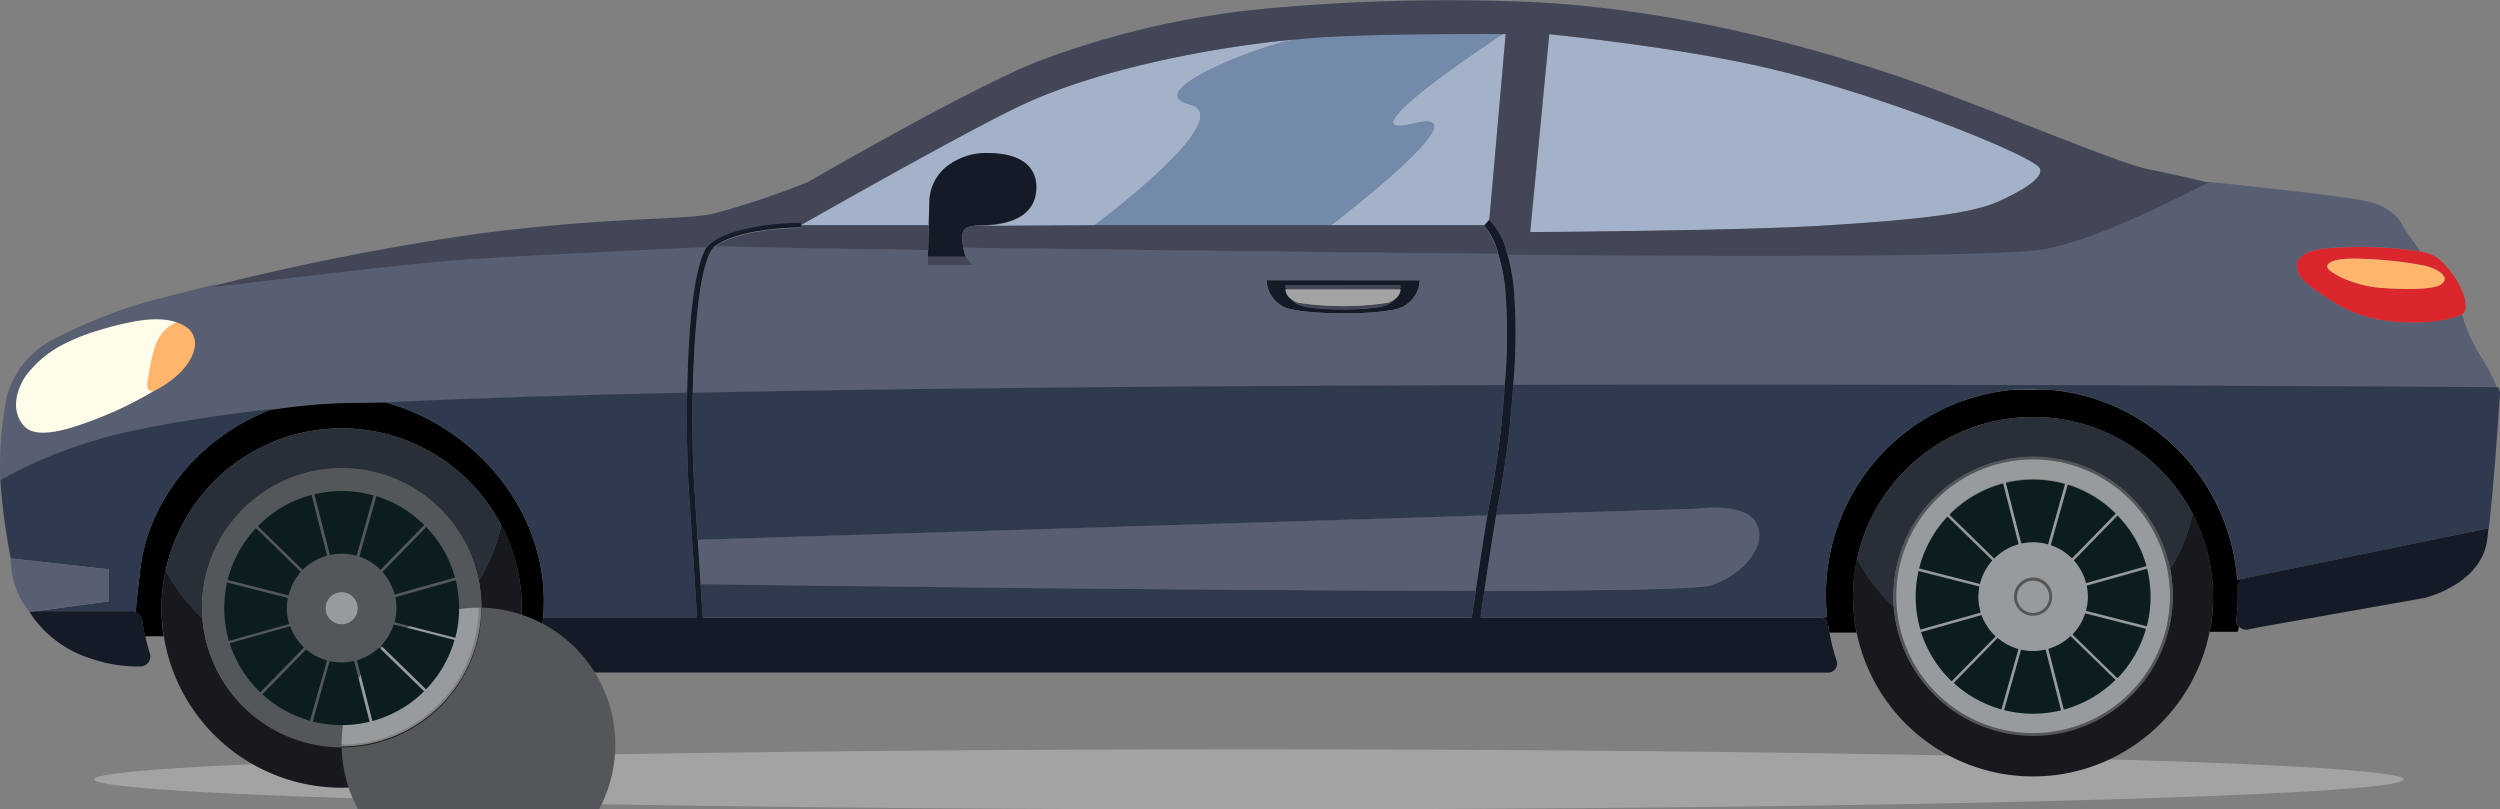 <svg xmlns="http://www.w3.org/2000/svg" width="244" height="79" viewBox="0 0 244 79">
  <rect x="0" y="0" width="244" height="79" fill="#808080" stroke="none"/>
  <g id="Layer_2" data-name="Layer 2" transform="translate(0.021 0.017)">
    <g id="Ñëîé_2" data-name="Ñëîé 2" transform="translate(-0.021 -0.017)">
      <path id="Path_262" data-name="Path 262" d="M224.122,313.293c-19.568-.425-44.778-.683-72.289-.683-25.7,0-49.391.235-68.352.6l-13.376.314c-19.2.526-30.975,1.237-30.975,2.018,0,1.622,50.464,2.933,112.714,2.933s112.717-1.312,112.717-2.933c0-.732-10.341-1.408-27.432-1.917Z" transform="translate(-29.943 -239.477)" fill="#a3a3a3"/>
      <path id="Path_263" data-name="Path 263" d="M545.869,119.05H534.64a2.006,2.006,0,0,0,.059.4H545.81A1.815,1.815,0,0,0,545.869,119.05Z" transform="translate(-409.176 -91.19)" fill="#434657"/>
      <path id="Path_264" data-name="Path 264" d="M537.6,124.954a2.347,2.347,0,0,1-.737-.4,2.228,2.228,0,0,0,.737.57c1.246.624,7.486.624,8.734,0a2.276,2.276,0,0,0,.737-.575,2.407,2.407,0,0,1-.737.4A29.449,29.449,0,0,1,537.6,124.954Z" transform="translate(-410.875 -95.404)" fill="#434657"/>
      <path id="Path_265" data-name="Path 265" d="M59.511,183.539h0a17.571,17.571,0,0,1,32.524-3.872h0a17.484,17.484,0,0,1,2.074,8.26,17.754,17.754,0,0,1-.2,2.637h2.063c.1-.582.174-1.173.221-1.769.038-.514.066-1.033.066-1.558,0-9.26-6.953-17.09-15.471-19.423l1.056-.054-4.639.056a58.935,58.935,0,0,0-7.509.669c-7.7,2.99-12.055,9.492-12.8,15.438-.1.814-.406,3.389-.469,4.4a.99.99,0,0,1,.631.772q.106.786.279,1.551h1.816a17.835,17.835,0,0,1-.209-2.715,17.586,17.586,0,0,1,.563-4.4Z" transform="translate(-43.183 -128.548)"/>
      <path id="Path_266" data-name="Path 266" d="M797.376,185.033v-.014a20.162,20.162,0,0,0,.122-2.95.96.96,0,0,1,.76-.983l.594-.122h0l-1.408.286a20.108,20.108,0,0,0-17.726-18.51c-.293-.033-.584-.059-.878-.08l-3.189.019a20.1,20.1,0,0,0-18.226,22.213h-.765a.866.866,0,0,1,.859.739c.038.253.082.5.127.753H760.3a17.65,17.65,0,0,1,.209-7.859h0a17.571,17.571,0,0,1,32.524-3.872h0a17.573,17.573,0,0,1,1.729,11.651H797.5l.122-.486a.972.972,0,0,1-.249-.786Z" transform="translate(-579.097 -124.643)"/>
      <path id="Path_267" data-name="Path 267" d="M561.36,22.846c7.486-1.877-8.11,9.98-8.11,9.98h15.1l.415-.469L570.378,14.1h-.291C570.056,14.138,553.881,24.716,561.36,22.846Z" transform="translate(-423.419 -10.787)" fill="#a3b1c9"/>
      <path id="Path_268" data-name="Path 268" d="M345.625,34.563l.068-2.3a4.525,4.525,0,0,1,1.572-3.353A6.214,6.214,0,0,1,351.35,27.5c4.161-.007,4.792,2.072,4.792,3.33,0,2.682-2.307,3.52-4.541,3.7a12.866,12.866,0,0,1-1.628.108h0l11.782-.066s14.333-10.616,9.351-11.864,7.183-5.867,10.194-6.3c.115-.016.235-.031.366-.045-.429.033-.833.066-1.2.1-6.237.624-17.466,2.494-25.578,6.237-5.059,2.347-20.1,10.869-21.694,11.775v.077Z" transform="translate(-254.998 -12.525)" fill="#a3b1c9"/>
      <path id="Path_269" data-name="Path 269" d="M682.458,30.423s4.367-1.877,3.755-3.119-16.22-7.486-27.455-9.982c-8.267-1.835-19.007-2.959-20.415-3.1L636.49,33.542c1.974,0,20.826-.143,28.516-.624C674.972,32.3,679.963,31.672,682.458,30.423Z" transform="translate(-487.126 -10.879)" fill="#a3b1c9"/>
      <path id="Path_270" data-name="Path 270" d="M19.3,139.759a1.247,1.247,0,0,1-.427-.045c-.451-.15-.458-.5-.235-1.612s.514-4.419,2.816-4.907c-.361-.8-10.456-1.453-15.208,5.092-.617.849-1.734,3.36-.136,5.12,1.04,1.143,3.827.5,5.416,0C15.383,142.2,16.69,141.094,19.3,139.759Z" transform="translate(-4.041 -101.664)" fill="#fffce9"/>
      <path id="Path_271" data-name="Path 271" d="M63.669,134.5a4.023,4.023,0,0,0-1.725,2.255,18.929,18.929,0,0,0-.577,2.6c-.235,1.15-.235,1.518.235,1.673a1.033,1.033,0,0,0,.329.049h0a10.736,10.736,0,0,0,1.955-1.281,6.93,6.93,0,0,0,1.514-1.72c.939-1.575.76-3.074-1.1-3.82A1.989,1.989,0,0,0,63.669,134.5Z" transform="translate(-46.844 -102.85)" fill="#ffb56c"/>
      <path id="Path_272" data-name="Path 272" d="M385.791,73.319,385.77,74h0v-.035H389.5c-.021-.054-.061-.169-.106-.324-.035-.115-.07-.253-.1-.4-.012-.052-.021-.1-.031-.155-.153-.866-.4-1.99.9-2.124l.045-.014h0a2.173,2.173,0,0,1,.549-.066c.35,0,.7-.012,1.075-.042,2.243-.169,4.557-1.018,4.557-3.689,0-1.246-.624-3.325-4.785-3.325a6.214,6.214,0,0,0-4.085,1.408,4.524,4.524,0,0,0-1.572,3.353l-.068,2.3-.049,2.436Z" transform="translate(-295.24 -48.892)" fill="#151b26"/>
      <path id="Path_273" data-name="Path 273" d="M528.387,119.474c.831.432,3.325.648,5.822.648h.939c.155,0,.307,0,.469-.014.61-.019,1.2-.054,1.744-.1.272-.023.533-.049.779-.08s.469-.066.69-.1a4.572,4.572,0,0,0,1.218-.34,3.093,3.093,0,0,0,1.664-2.593H526.74A3.093,3.093,0,0,0,528.387,119.474Zm.206-2.077h11.228a1.811,1.811,0,0,1-.059.4h.059a1.274,1.274,0,0,1-.509.9,2.277,2.277,0,0,1-.737.575c-1.248.624-7.488.624-8.734,0a2.227,2.227,0,0,1-.737-.575,1.284,1.284,0,0,1-.512-.9h.059a2.005,2.005,0,0,1-.059-.4Z" transform="translate(-403.13 -89.539)" fill="#151b26"/>
      <path id="Path_274" data-name="Path 274" d="M535.152,121.639a2.345,2.345,0,0,0,.737.4,29.607,29.607,0,0,0,8.734,0,2.406,2.406,0,0,0,.737-.4,1.274,1.274,0,0,0,.509-.9H534.64A1.283,1.283,0,0,0,535.152,121.639Z" transform="translate(-409.176 -92.486)" fill="#a3a3a3"/>
      <path id="Path_275" data-name="Path 275" d="M639.425,219.362c3.755-1.246,5.615-4.367,4.367-6.237s-5.613-1.248-5.613-1.248l-19.674.608c-.361,2.135-.777,4.85-1.155,7.406C629.416,219.869,638.331,219.728,639.425,219.362Z" transform="translate(-472.478 -162.237)" fill="#595f72"/>
      <path id="Path_276" data-name="Path 276" d="M290.472,221.654c4.069.056,47.779.657,75.643.627.373-2.527.784-5.224,1.147-7.38l-77.072,2.382C290.267,218.516,290.361,219.962,290.472,221.654Z" transform="translate(-222.089 -164.627)" fill="#595f72"/>
      <path id="Path_277" data-name="Path 277" d="M679.486,82.376c-3.884.777-26.986.788-52.646.575a21.783,21.783,0,0,1,.612,3.067,56.324,56.324,0,0,1-.021,9.8c48.978-.11,93.88.223,96.03.235a18.106,18.106,0,0,0-1.673-3.217,15.906,15.906,0,0,1-1.765-3.989l-.026.019h-.012c-1,.5-3.726,1.079-7.455.6a12.275,12.275,0,0,1-2.347-.554L710,88.864l-.117-.059a13.444,13.444,0,0,1-2.476-1.213c-1.37-.849-2.922-1.92-3.255-2.581-.624-1.246-.056-2.246,2.417-2.581a39.134,39.134,0,0,1,9.386.286h0l-1.682-2.436s-.624-1.877-3.755-2.506c-2.816-.566-13.223-1.643-15.276-1.844h0C690.539,78.293,684.428,81.388,679.486,82.376Z" transform="translate(-479.741 -58.177)" fill="#595f72"/>
      <path id="Path_278" data-name="Path 278" d="M314.559,103.005c.03.15.066.289.1.4.045.155.085.27.106.324h.016l.312.408.312.411h-4.367v-.8h0l.021-.683c-11.043-.138-18.991-.331-20.706-.373l-.045.031c-1.45,1.089-2.053,7.995-2.189,14.326,23.088-.469,51.771-.685,79.245-.749a55.38,55.38,0,0,0,.026-9.691,19.6,19.6,0,0,0-.666-3.184c-18.149-.153-37.489-.415-52.191-.594C314.538,102.89,314.547,102.942,314.559,103.005Zm44.51,3.027a3.093,3.093,0,0,1-1.664,2.593,4.57,4.57,0,0,1-1.218.34c-.214.038-.444.073-.69.1s-.507.056-.779.08c-.544.047-1.133.082-1.744.1-.153,0-.305,0-.469.014h-.939c-2.5,0-4.991-.216-5.822-.648a3.093,3.093,0,0,1-1.664-2.593Z" transform="translate(-220.505 -78.681)" fill="#595f72"/>
      <path id="Path_279" data-name="Path 279" d="M26.545,118.7l-.052.021A58.936,58.936,0,0,1,34,118.052L38.642,118c7.676-.371,17.393-.666,28.394-.9.1-5.66.554-12.306,2.006-14.359-2.347.1-13.969.61-22.9,1.173-5.611.35-16.9,1.748-24.933,2.689-.2.023-.361-.059-.558-.035-4.193,1.028-6.906,1.779-6.906,1.779a50.524,50.524,0,0,0-8.765,3.607,8.9,8.9,0,0,0-4.365,5.608,36.544,36.544,0,0,0-.631,7.486c0,.178.012.38.023.6a44.027,44.027,0,0,1,9.152-3.855C12.747,120.635,20.645,119.319,26.545,118.7Zm-24.2,1.617c-1.6-1.758-.408-4.142.207-4.989a10.758,10.758,0,0,1,4.107-3.236,19.176,19.176,0,0,1,2.964-1.131,31.027,31.027,0,0,1,3.6-.885c1.643-.277,3.532-.364,4.928.563h0a1.92,1.92,0,0,1,.732.908c.446,1.159-.354,2.525-1.213,3.431a9.729,9.729,0,0,1-2.645,1.9,38.342,38.342,0,0,1-7.589,3.431C5.85,120.818,3.384,121.461,2.344,120.316Z" transform="translate(0.021 -78.724)" fill="#595f72"/>
      <path id="Path_280" data-name="Path 280" d="M957.972,103.188c-2.473.326-3.051,1.326-2.417,2.581.333.669,1.877,1.739,3.255,2.581a13.443,13.443,0,0,0,2.476,1.213l.3.1a12.28,12.28,0,0,0,2.347.554c3.729.483,6.451-.094,7.455-.6h.012l.026-.019h0c1.173-.688-.683-4.353-2.532-5.585a4.225,4.225,0,0,0-1.528-.533h0A38.644,38.644,0,0,0,957.972,103.188Zm9.856,1.675c1.326.333,2.539,1.155,1.521,1.833-.819.547-4.031.469-5.965.312a11.317,11.317,0,0,1-2.689-.584,7.463,7.463,0,0,1-2.156-1.086.594.594,0,0,1-.216-.23h0a.761.761,0,0,1-.033-.082c-.143-.5.852-.854,2.49-.854a38.341,38.341,0,0,1,7.056.692Z" transform="translate(-731.138 -78.924)" fill="#dc262d"/>
      <path id="Path_281" data-name="Path 281" d="M967.953,108.714a.714.714,0,0,0,.033.082h0a1.05,1.05,0,0,0,.216.235,7.461,7.461,0,0,0,2.156,1.086,11.32,11.32,0,0,0,2.692.591c1.933.162,5.146.235,5.965-.312,1.018-.678-.195-1.5-1.521-1.833a38.261,38.261,0,0,0-7.056-.7C968.8,107.86,967.805,108.217,967.953,108.714Z" transform="translate(-740.797 -82.621)" fill="#ffb56c"/>
      <path id="Path_282" data-name="Path 282" d="M385.79,107.085v.781h4.367l-.312-.408-.312-.408H385.79Z" transform="translate(-295.255 -81.999)" fill="#434657"/>
      <path id="Path_283" data-name="Path 283" d="M464.248,21c4.982,1.248-9.358,11.853-9.358,11.853h23.081s15.6-11.853,8.11-9.98,8.7-8.708,8.727-8.732h0s-14.814-.1-20.007.521c-.127.014-.251.028-.366.045C471.431,15.122,459.257,19.754,464.248,21Z" transform="translate(-348.14 -10.815)" fill="#748aaa"/>
      <path id="Path_284" data-name="Path 284" d="M10.737,189.515l-7.368,1H12.92a1.126,1.126,0,0,1,.439.089c.054-1.014.357-3.588.469-4.4.744-5.946,5.1-12.437,12.8-15.438l.052-.021c-5.9.62-13.8,1.927-17.386,3.088A44.194,44.194,0,0,0,.14,177.684h0a60.6,60.6,0,0,0,1.009,7.643l9.588,1.07Z" transform="translate(-0.102 -130.824)" fill="#303a4f"/>
      <path id="Path_285" data-name="Path 285" d="M291.39,243.68c.063.986.134,2.056.209,3.217h75.058c.117-.821.235-1.694.375-2.581C339.169,244.337,295.459,243.736,291.39,243.68Z" transform="translate(-223.007 -186.665)" fill="#303a4f"/>
      <path id="Path_286" data-name="Path 286" d="M189.818,172.467c-.066-1.063-.176-4.557-.108-8.537-11.013.235-20.73.526-28.394.9l-1.056.054c8.518,2.333,15.471,10.163,15.471,19.423,0,.526-.028,1.044-.066,1.558h15.018C190.158,177.827,189.923,174.147,189.818,172.467Z" transform="translate(-122.648 -125.611)" fill="#303a4f"/>
      <path id="Path_287" data-name="Path 287" d="M288.125,169.967c.063,1.025.176,2.795.373,5.841l77.072-2.382c.169-1,.326-1.891.469-2.581a91.785,91.785,0,0,0,1.216-10.135c-27.474.063-56.157.27-79.245.749C287.94,164.749,288,167.886,288.125,169.967Z" transform="translate(-220.397 -123.128)" fill="#303a4f"/>
      <path id="Path_288" data-name="Path 288" d="M618.944,160.607a91.306,91.306,0,0,1-1.23,10.3c-.129.648-.277,1.469-.434,2.4l19.674-.608s4.367-.624,5.613,1.248-.624,4.991-4.367,6.237c-1.094.366-10.008.507-22.075.528-.131.894-.258,1.769-.375,2.581h33.831a20.1,20.1,0,0,1,18.226-22.213A20.356,20.356,0,0,1,671,161.06c.293.021.584.047.878.08a20.108,20.108,0,0,1,17.738,18.51l1.408-.286,23.135-4.754c.57-4.789,1.1-13.279,1.1-13.279s-.061-.185-.181-.493h-.087C712.824,160.83,667.922,160.5,618.944,160.607Z" transform="translate(-471.253 -123.05)" fill="#303a4f"/>
      <path id="Path_289" data-name="Path 289" d="M348.612,136.061a.878.878,0,0,0,.84-1.147,19.986,19.986,0,0,1-.7-2.741c-.045-.251-.089-.5-.127-.753a.866.866,0,0,0-.859-.739H314.691c.117-.821.235-1.7.375-2.581.378-2.555.793-5.27,1.155-7.406.157-.927.305-1.748.434-2.4a92.969,92.969,0,0,0,1.23-10.3,55.859,55.859,0,0,0,.021-9.8,21.77,21.77,0,0,0-.612-3.067,6.986,6.986,0,0,0-1.509-3.112l-.206-.188-.038.038-.415.469-.106.115.192.19a6.506,6.506,0,0,1,1.2,2.492,19.611,19.611,0,0,1,.666,3.184,55.156,55.156,0,0,1-.026,9.691,91.148,91.148,0,0,1-1.216,10.135c-.141.7-.3,1.582-.469,2.581-.364,2.157-.774,4.853-1.147,7.38-.131.9-.258,1.769-.375,2.581H238.786c-.075-1.162-.145-2.232-.209-3.217-.11-1.692-.2-3.137-.282-4.372-.2-3.051-.31-4.815-.373-5.841-.129-2.081-.185-5.219-.117-8.513.136-6.336.739-13.237,2.189-14.314l.045-.031c2.419-1.762,8.152-1.783,8.213-1.783h.141v-.58h-.141c-.235,0-6.047.023-8.589,1.929a1.877,1.877,0,0,0-.4.425c-1.453,2.053-1.91,8.7-2.006,14.359-.068,3.989.042,7.474.108,8.537.106,1.68.34,5.36.861,13.394H223.211c-.047.6-.124,1.187-.221,1.769a20.2,20.2,0,0,1-.568,2.478.875.875,0,0,0,.831,1.133ZM248.107,92.318h0c-.894.016-5.834.174-8.15,1.774C242.3,92.468,247.2,92.339,248.107,92.318Zm-9.6,38.362q-.113-1.741-.209-3.222c0-.153-.019-.3-.028-.448-.359-5.547-.535-8.34-.624-9.741-.115-1.877-.178-4.822-.124-8.011-.049,3.419.03,6.486.124,8.011.089,1.408.265,4.193.624,9.741,0,.148.019.3.028.448Q238.394,128.942,238.5,130.68Z" transform="translate(-170.194 -70.417)" fill="#151b26"/>
      <path id="Path_290" data-name="Path 290" d="M22.627,255.092a1.126,1.126,0,0,0-.439-.092H12.637l-.387.054.178.279c.049.075.1.153.153.235a11.072,11.072,0,0,0,5.85,4.107,13.5,13.5,0,0,0,4.555.709.977.977,0,0,0,1.028-1.22,17.817,17.817,0,0,1-.469-1.748q-.174-.767-.279-1.551A.99.99,0,0,0,22.627,255.092Z" transform="translate(-9.37 -195.342)" fill="#151b26"/>
      <path id="Path_291" data-name="Path 291" d="M931.624,225.183l-.594.122a.96.96,0,0,0-.76.983,20.161,20.161,0,0,1-.122,2.95v.016a.972.972,0,0,0,.256.779.939.939,0,0,0,.878.286l1.124-.235,15.922-2.816h.056c.448-.108,5.632-1.441,6.223-5.651.026-.171.049-.352.073-.54v-.07q.031-.253.063-.521v-.047h0Z" transform="translate(-711.869 -168.877)" fill="#151b26"/>
      <path id="Path_292" data-name="Path 292" d="M94.463,241.429a17.574,17.574,0,0,0,7.685-12.024,17.76,17.76,0,0,0,.2-2.638,17.485,17.485,0,0,0-2.06-8.258h0c.023.042.047.085.068.127a17.437,17.437,0,0,1-2.2,5.479,13.636,13.636,0,1,1-26.986,3.644,17.612,17.612,0,0,1-3.579-4.693c.047-.235.1-.453.16-.676h0a17.585,17.585,0,0,0-.556,4.376,17.835,17.835,0,0,0,.209,2.715,17.576,17.576,0,0,0,27.054,11.947Z" transform="translate(-51.426 -167.458)" fill="#17191c"/>
      <path id="Path_293" data-name="Path 293" d="M86.065,178.82A17.575,17.575,0,0,0,69.05,192c-.057.238-.113.451-.16.679a17.612,17.612,0,0,0,3.579,4.693c-.023-.329-.04-.657-.04-.993a13.638,13.638,0,0,1,27.014-2.652,17.437,17.437,0,0,0,2.2-5.479c-.021-.042-.045-.084-.068-.127A17.562,17.562,0,0,0,86.065,178.82Z" transform="translate(-52.719 -137.011)" fill="#282f39"/>
      <path id="Path_294" data-name="Path 294" d="M98.5,196.78a13.359,13.359,0,1,0,13.357,13.358A13.36,13.36,0,0,0,98.5,196.78Zm8.063,5.214-4.268,4.374a5.315,5.315,0,0,0-2.067-1.288l1.657-5.9A11.47,11.47,0,0,1,106.565,201.994Zm-6.2,8.143a1.861,1.861,0,1,1-1.861-1.858,1.861,1.861,0,0,1,1.861,1.858ZM98.5,198.676a11.463,11.463,0,0,1,3.116.432L99.959,205a5.35,5.35,0,0,0-1.46-.206,5.252,5.252,0,0,0-1.145.127l-1.511-5.925a11.416,11.416,0,0,1,2.659-.314Zm-2.926.38,1.5,5.93a5.322,5.322,0,0,0-2.377,1.384L90.324,202.1a11.468,11.468,0,0,1,5.252-3.046ZM90.138,202.3l4.379,4.273a5.31,5.31,0,0,0-1.2,2.293l-5.937-1.511a11.428,11.428,0,0,1,2.757-5.055Zm-3.1,7.833a11.457,11.457,0,0,1,.277-2.511l5.93,1.511a5.256,5.256,0,0,0,.134,2.539L87.5,213.333A11.43,11.43,0,0,1,87.043,210.137Zm.535,3.468,5.9-1.659a5.326,5.326,0,0,0,1.356,2.074L90.563,218.4a11.437,11.437,0,0,1-2.985-4.792Zm3.187,4.984,4.273-4.381a5.359,5.359,0,0,0,2.03,1.077l-1.657,5.888A11.451,11.451,0,0,1,90.765,218.589Zm7.744,3.008a11.531,11.531,0,0,1-2.813-.349l1.654-5.893a5.446,5.446,0,0,0,1.173.129,5.345,5.345,0,0,0,1.22-.143l1.511,5.928a11.5,11.5,0,0,1-2.753.329Zm3-.4L100,215.271a5.359,5.359,0,0,0,2.168-1.239l4.379,4.271a11.456,11.456,0,0,1-5.045,2.9Zm5.233-3.1-4.374-4.268a5.346,5.346,0,0,0,1.232-2.058l5.911,1.509a11.407,11.407,0,0,1-2.776,4.818Zm3.227-7.967a11.543,11.543,0,0,1-.371,2.886l-5.932-1.511a5.226,5.226,0,0,0,.075-2.448l5.89-1.657a11.4,11.4,0,0,1,.331,2.729Zm-6.3-1.338a5.353,5.353,0,0,0-1.187-2.211l4.273-4.383a11.428,11.428,0,0,1,2.8,4.928Z" transform="translate(-65.156 -150.827)" fill="#989b9e"/>
      <path id="Path_295" data-name="Path 295" d="M97.629,195.59A13.653,13.653,0,0,0,84,209.226c0,.336.016.664.04.993a13.636,13.636,0,1,0,13.6-14.629Zm0,26.986a13.355,13.355,0,1,1,0,.009Z" transform="translate(-64.284 -149.916)" fill="#545759"/>
      <path id="Path_296" data-name="Path 296" d="M113.383,271.05l-4.273,4.381a11.451,11.451,0,0,0,4.646,2.581l1.664-5.885A5.359,5.359,0,0,1,113.383,271.05Z" transform="translate(-83.501 -207.669)" fill="#0b1d1e"/>
      <path id="Path_297" data-name="Path 297" d="M101.427,261.41l-5.9,1.659a11.437,11.437,0,0,0,2.985,4.792l4.268-4.376A5.327,5.327,0,0,1,101.427,261.41Z" transform="translate(-73.108 -200.291)" fill="#0b1d1e"/>
      <path id="Path_298" data-name="Path 298" d="M132.85,276.023a5.443,5.443,0,0,1-1.173-.129l-1.657,5.892a11.536,11.536,0,0,0,5.552.021l-1.511-5.927a5.343,5.343,0,0,1-1.211.143Z" transform="translate(-99.504 -211.366)" fill="#0b1d1e"/>
      <path id="Path_299" data-name="Path 299" d="M99.361,245.511a5.358,5.358,0,0,1,.1-.995L93.527,243a11.48,11.48,0,0,0,.178,5.707l5.885-1.657A5.32,5.32,0,0,1,99.361,245.511Z" transform="translate(-71.363 -186.15)" fill="#0b1d1e"/>
      <path id="Path_300" data-name="Path 300" d="M158.53,262.748l4.374,4.268a11.406,11.406,0,0,0,2.776-4.818l-5.928-1.509A5.346,5.346,0,0,1,158.53,262.748Z" transform="translate(-121.324 -199.74)" fill="#0b1d1e"/>
      <path id="Path_301" data-name="Path 301" d="M133.416,210.973a5.351,5.351,0,0,1,1.46.207l1.657-5.888a11.423,11.423,0,0,0-5.773-.117l1.511,5.925A5.254,5.254,0,0,1,133.416,210.973Z" transform="translate(-100.071 -156.934)" fill="#0b1d1e"/>
      <path id="Path_302" data-name="Path 302" d="M101.836,224.593l-4.379-4.273a11.428,11.428,0,0,0-2.757,5.055l5.937,1.511A5.31,5.31,0,0,1,101.836,224.593Z" transform="translate(-72.473 -168.778)" fill="#0b1d1e"/>
      <path id="Path_303" data-name="Path 303" d="M113.981,212.41l-1.509-5.93a11.468,11.468,0,0,0-5.242,3.051L111.6,213.8a5.322,5.322,0,0,1,2.377-1.389Z" transform="translate(-82.062 -158.177)" fill="#0b1d1e"/>
      <path id="Path_304" data-name="Path 304" d="M164.275,244.8a5.292,5.292,0,0,1-.185,1.37l5.932,1.516a11.544,11.544,0,0,0,.364-2.882,11.4,11.4,0,0,0-.331-2.734l-5.89,1.657A5.258,5.258,0,0,1,164.275,244.8Z" transform="translate(-125.58 -185.437)" fill="#0b1d1e"/>
      <path id="Path_305" data-name="Path 305" d="M148.44,271.539l1.509,5.928a11.457,11.457,0,0,0,5.038-2.9l-4.379-4.271A5.36,5.36,0,0,1,148.44,271.539Z" transform="translate(-113.602 -207.095)" fill="#0b1d1e"/>
      <path id="Path_306" data-name="Path 306" d="M151.507,214.19l4.268-4.374A11.47,11.47,0,0,0,151.1,207l-1.657,5.895A5.315,5.315,0,0,1,151.507,214.19Z" transform="translate(-114.367 -158.575)" fill="#0b1d1e"/>
      <path id="Path_307" data-name="Path 307" d="M159.06,224.264a5.352,5.352,0,0,1,1.187,2.211l5.888-1.657a11.428,11.428,0,0,0-2.8-4.928Z" transform="translate(-121.73 -168.448)" fill="#0b1d1e"/>
      <circle id="Ellipse_64" data-name="Ellipse 64" cx="1.579" cy="1.579" r="1.579" transform="translate(31.766 57.785)" fill="#989b9e"/>
      <path id="Path_308" data-name="Path 308" d="M136.019,245.78a1.859,1.859,0,1,0,1.858,1.858A1.859,1.859,0,0,0,136.019,245.78Zm0,3.438a1.579,1.579,0,1,1,1.579-1.579A1.579,1.579,0,0,1,136.019,249.218Z" transform="translate(-102.673 -188.275)" fill="#545759"/>
      <path id="Path_309" data-name="Path 309" d="M803.755,213.75h0l.07.124a17.487,17.487,0,0,1-2.2,5.482A13.636,13.636,0,1,1,774.639,223a17.646,17.646,0,0,1-3.578-4.693c.049-.235.1-.453.16-.676h0a17.574,17.574,0,1,0,32.531-3.867Z" transform="translate(-589.813 -163.815)" fill="#17191c"/>
      <path id="Path_310" data-name="Path 310" d="M775.992,192.628c-.023-.328-.04-.659-.04-.993a13.636,13.636,0,0,1,27.014-2.652,17.488,17.488,0,0,0,2.208-5.482l-.07-.124a17.571,17.571,0,0,0-32.524,3.872c-.056.223-.11.448-.16.676A17.65,17.65,0,0,0,775.992,192.628Z" transform="translate(-591.159 -133.368)" fill="#282f39"/>
      <path id="Path_311" data-name="Path 311" d="M802.012,192a13.359,13.359,0,1,0,13.357,13.358A13.36,13.36,0,0,0,802.012,192Zm8.061,5.216-4.266,4.374a5.341,5.341,0,0,0-2.07-1.288l1.657-5.892a11.437,11.437,0,0,1,4.679,2.809Zm-6.2,8.143a1.859,1.859,0,1,1-1.859-1.859,1.859,1.859,0,0,1,1.859,1.859ZM802.012,193.9a11.455,11.455,0,0,1,3.112.431l-1.653,5.883a5.349,5.349,0,0,0-1.46-.206,5.274,5.274,0,0,0-1.148.127l-1.509-5.925a11.388,11.388,0,0,1,2.656-.307Zm-2.929.38,1.511,5.935a5.324,5.324,0,0,0-2.377,1.387l-4.376-4.273a11.447,11.447,0,0,1,5.242-3.046Zm-5.423,3.25,4.379,4.273a5.322,5.322,0,0,0-1.206,2.293l-5.942-1.511A11.437,11.437,0,0,1,793.66,197.529Zm-3.1,7.833a11.611,11.611,0,0,1,.277-2.506l5.932,1.511a5.289,5.289,0,0,0,.131,2.539l-5.885,1.657a11.517,11.517,0,0,1-.467-3.2Zm.516,3.468,5.9-1.659a5.35,5.35,0,0,0,1.359,2.074l-4.271,4.376A11.466,11.466,0,0,1,791.079,208.83Zm3.194,4.994,4.275-4.381a5.35,5.35,0,0,0,2.028,1.077l-1.654,5.885A11.447,11.447,0,0,1,794.273,213.823Zm7.744,3.008a11.432,11.432,0,0,1-2.817-.352l1.66-5.892a5.264,5.264,0,0,0,1.173.131,5.378,5.378,0,0,0,1.22-.145l1.509,5.928a11.376,11.376,0,0,1-2.75.321Zm3-.4-1.509-5.928a5.339,5.339,0,0,0,2.168-1.241l4.379,4.273a11.456,11.456,0,0,1-5.043,2.886Zm5.235-3.1-4.388-4.278A5.346,5.346,0,0,0,807.094,207l5.928,1.509a11.426,11.426,0,0,1-2.776,4.818Zm3.227-7.967a11.558,11.558,0,0,1-.366,2.882l-5.93-1.511a5.4,5.4,0,0,0,.183-1.37,5.3,5.3,0,0,0-.11-1.079l5.89-1.657a11.434,11.434,0,0,1,.329,2.727Zm-6.291-1.349A5.334,5.334,0,0,0,806,201.809l4.273-4.381a11.456,11.456,0,0,1,2.816,4.928Z" transform="translate(-603.58 -147.169)" fill="#989b9e"/>
      <path id="Path_312" data-name="Path 312" d="M801.109,190.82a13.655,13.655,0,0,0-13.638,13.638c0,.333.016.664.04.993a13.636,13.636,0,1,0,13.61-14.631Zm0,27a13.359,13.359,0,1,1,13.357-13.358A13.36,13.36,0,0,1,801.109,217.818Z" transform="translate(-602.677 -146.266)" fill="#545759"/>
      <path id="Path_313" data-name="Path 313" d="M816.886,266.29l-4.276,4.391a11.447,11.447,0,0,0,4.649,2.581l1.654-5.888A5.35,5.35,0,0,1,816.886,266.29Z" transform="translate(-621.918 -204.026)" fill="#0b1d1e"/>
      <path id="Path_314" data-name="Path 314" d="M804.9,256.65l-5.9,1.659a11.466,11.466,0,0,0,2.985,4.792l4.29-4.376A5.35,5.35,0,0,1,804.9,256.65Z" transform="translate(-611.502 -196.609)" fill="#0b1d1e"/>
      <path id="Path_315" data-name="Path 315" d="M836.353,271.256a5.269,5.269,0,0,1-1.173-.131l-1.659,5.892a11.458,11.458,0,0,0,5.552.021l-1.509-5.928A5.377,5.377,0,0,1,836.353,271.256Z" transform="translate(-637.921 -207.715)" fill="#0b1d1e"/>
      <path id="Path_316" data-name="Path 316" d="M802.863,240.766a5.363,5.363,0,0,1,.1-.995l-5.932-1.511a11.48,11.48,0,0,0,.178,5.707l5.885-1.657A5.321,5.321,0,0,1,802.863,240.766Z" transform="translate(-609.779 -182.519)" fill="#0b1d1e"/>
      <path id="Path_317" data-name="Path 317" d="M862,257.988l4.377,4.268a11.424,11.424,0,0,0,2.783-4.818l-5.927-1.509A5.348,5.348,0,0,1,862,257.988Z" transform="translate(-659.718 -196.057)" fill="#0b1d1e"/>
      <path id="Path_318" data-name="Path 318" d="M836.926,206.213a5.349,5.349,0,0,1,1.46.206l1.654-5.888a11.414,11.414,0,0,0-5.77-.117l1.509,5.925A5.277,5.277,0,0,1,836.926,206.213Z" transform="translate(-638.495 -153.287)" fill="#0b1d1e"/>
      <path id="Path_319" data-name="Path 319" d="M805.336,219.833l-4.367-4.273a11.438,11.438,0,0,0-2.769,5.055l5.93,1.511A5.322,5.322,0,0,1,805.336,219.833Z" transform="translate(-610.889 -165.131)" fill="#0b1d1e"/>
      <path id="Path_320" data-name="Path 320" d="M817.524,207.668l-1.511-5.927a11.447,11.447,0,0,0-5.242,3.051l4.376,4.268a5.325,5.325,0,0,1,2.377-1.392Z" transform="translate(-620.51 -154.546)" fill="#0b1d1e"/>
      <path id="Path_321" data-name="Path 321" d="M867.783,240.016a5.4,5.4,0,0,1-.183,1.37l5.93,1.511a11.555,11.555,0,0,0,.366-2.882,11.434,11.434,0,0,0-.336-2.736l-5.89,1.657A5.3,5.3,0,0,1,867.783,240.016Z" transform="translate(-664.004 -181.768)" fill="#0b1d1e"/>
      <path id="Path_322" data-name="Path 322" d="M851.94,266.771l1.509,5.928a11.457,11.457,0,0,0,5.038-2.9l-4.379-4.273A5.339,5.339,0,0,1,851.94,266.771Z" transform="translate(-652.019 -203.444)" fill="#0b1d1e"/>
      <path id="Path_323" data-name="Path 323" d="M855.01,209.43l4.266-4.374a11.437,11.437,0,0,0-4.677-2.816l-1.659,5.895A5.342,5.342,0,0,1,855.01,209.43Z" transform="translate(-652.784 -154.928)" fill="#0b1d1e"/>
      <path id="Path_324" data-name="Path 324" d="M862.56,219.5a5.333,5.333,0,0,1,1.187,2.213l5.89-1.657a11.456,11.456,0,0,0-2.816-4.928Z" transform="translate(-660.147 -164.802)" fill="#0b1d1e"/>
      <path id="Path_325" data-name="Path 325" d="M840.439,242.21a1.579,1.579,0,1,0,1.579,1.579A1.579,1.579,0,0,0,840.439,242.21Z" transform="translate(-642.008 -185.539)" fill="#989b9e"/>
      <path id="Path_326" data-name="Path 326" d="M839.529,241a1.858,1.858,0,1,0,1.859,1.858A1.858,1.858,0,0,0,839.529,241Zm0,3.438a1.579,1.579,0,1,1,1.579-1.579,1.579,1.579,0,0,1-1.579,1.579Z" transform="translate(-641.097 -184.613)" fill="#545759"/>
      <path id="Path_327" data-name="Path 327" d="M412.98,93.9l-11.555.066a2.482,2.482,0,0,0-.272.014c-1.3.134-1.051,1.258-.9,2.124,14.7.178,34.042.441,52.191.594a6.7,6.7,0,0,0-1.19-2.492l-.192-.19.106-.115Z" transform="translate(-306.231 -71.927)" fill="#434657"/>
      <path id="Path_328" data-name="Path 328" d="M88.664,27.954c8.03-.939,19.322-2.347,24.933-2.689,8.931-.558,20.552-1.068,22.9-1.173a1.877,1.877,0,0,1,.4-.425c2.541-1.905,8.345-1.929,8.589-1.929h.141v.2c1.593-.906,16.635-9.44,21.694-11.775,8.11-3.743,19.338-5.613,25.578-6.237.371-.038.774-.07,1.2-.1,5.191-.615,20-.516,20-.516h.284l-1.605,18.268.038-.038.206.188a6.87,6.87,0,0,1,1.509,3.112c25.672.214,48.762.2,52.646-.575,4.942-1,11.053-4.095,15.764-6.441h0l.1-.049-.39-.04s-2.5-.627-5.632-1.253-18.088-7.04-25.489-9.431c-4.433-1.429-18.327-6-34.3-6.859a195.5,195.5,0,0,0-26.2.624A85.573,85.573,0,0,0,169.2,5.8c-6.322,2.328-22.879,11.93-22.879,11.93a77.339,77.339,0,0,1-9.386,3.135c-3.133.627-9.426.237-22.52,1.88a258.421,258.421,0,0,0-25.7,5.024l-.6.145h0C88.3,27.9,88.464,27.977,88.664,27.954ZM218.63,3.315c1.408.143,12.158,1.267,20.415,3.1,11.228,2.5,26.824,8.734,27.455,9.982s-3.755,3.119-3.755,3.119c-2.494,1.248-7.486,1.877-17.466,2.494-7.69.469-26.542.612-28.516.624Z" transform="translate(-67.429 0.017)" fill="#434657"/>
      <path id="Path_329" data-name="Path 329" d="M318.321,96.34l.04-2.44H305.924v.282h-.141c-.056,0-5.789.021-8.213,1.783,1.715.042,9.663.235,20.706.373Z" transform="translate(-227.737 -71.927)" fill="#434657"/>
      <path id="Path_330" data-name="Path 330" d="M14.028,237.089V233.97L4.439,232.9a8.244,8.244,0,0,0,1.833,5.242l.387-.056Z" transform="translate(-3.392 -178.412)" fill="#595f72"/>
    </g>
  </g>
</svg>
